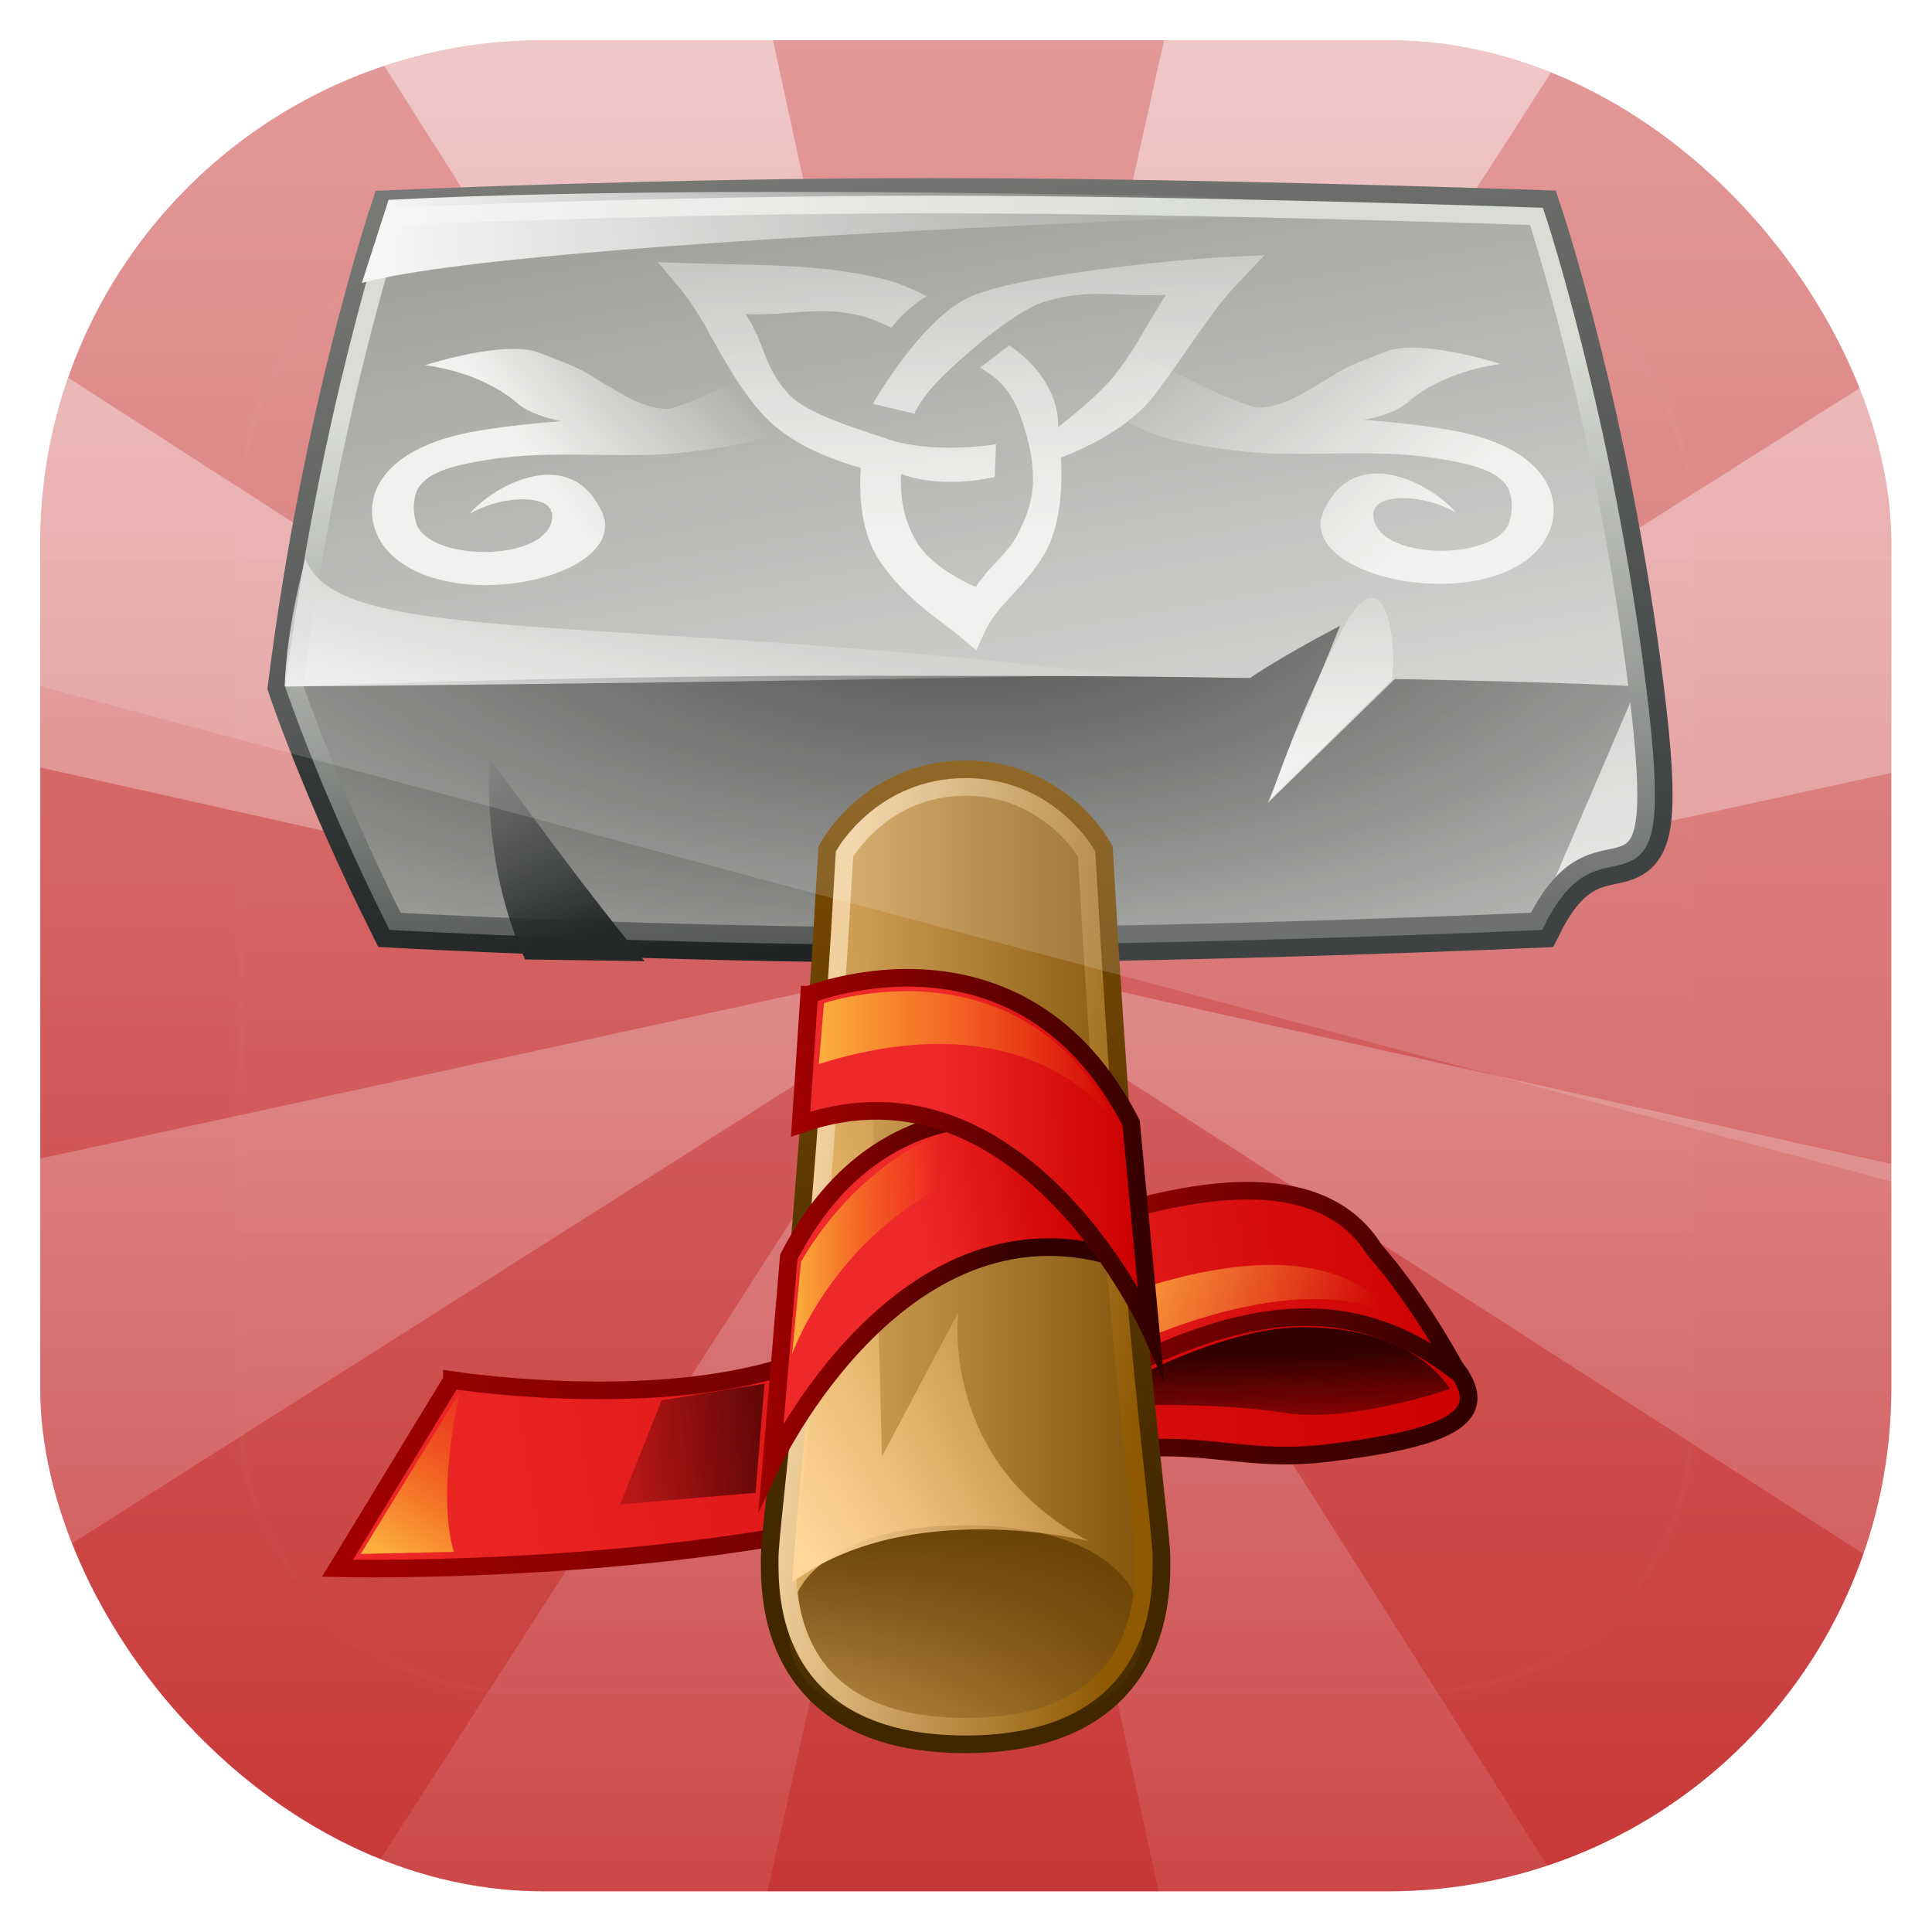 <?xml version="1.0" encoding="UTF-8" standalone="no"?>
<!-- Created with Inkscape (http://www.inkscape.org/) -->

<svg
   xmlns:dc="http://purl.org/dc/elements/1.1/"
   xmlns:cc="http://creativecommons.org/ns#"
   xmlns:rdf="http://www.w3.org/1999/02/22-rdf-syntax-ns#"
   xmlns:svg="http://www.w3.org/2000/svg"
   xmlns="http://www.w3.org/2000/svg"
   xmlns:xlink="http://www.w3.org/1999/xlink"
   xmlns:sodipodi="http://sodipodi.sourceforge.net/DTD/sodipodi-0.dtd"
   xmlns:inkscape="http://www.inkscape.org/namespaces/inkscape"
   width="96"
   height="96"
   id="svg11037"
   version="1.1"
   inkscape:version="0.48.3.1 r9886"
   sodipodi:docname="Thunar.svg">
  <defs
     id="defs11039">
    <linearGradient
       y2="1046.1"
       x2="48"
       y1="962.622"
       x1="48"
       gradientTransform="matrix(1.15,0,0,1.15,-7.2,-150.653)"
       gradientUnits="userSpaceOnUse"
       id="linearGradient3886"
       xlink:href="#linearGradient3795"
       inkscape:collect="always" />
    <linearGradient
       id="linearGradient3795">
      <stop
         style="stop-color:#13a6fd;stop-opacity:1;"
         offset="0"
         id="stop3797" />
      <stop
         style="stop-color:#2975b6;stop-opacity:1;"
         offset="1"
         id="stop3799" />
    </linearGradient>
    <linearGradient
       y2="1046.1"
       x2="48"
       y1="962.622"
       x1="48"
       gradientTransform="matrix(1.15,0,0,1.15,-7.2,-150.653)"
       gradientUnits="userSpaceOnUse"
       id="linearGradient11642"
       xlink:href="#linearGradient3617"
       inkscape:collect="always" />
    <linearGradient
       id="linearGradient3617"
       y2="5.988"
       gradientUnits="userSpaceOnUse"
       y1="90"
       x2="48"
       x1="48">
      <stop
         id="stop3616"
         style="stop-color:#c83737"
         offset="0" />
      <stop
         id="stop3618"
         style="stop-color:#de8787"
         offset="1" />
    </linearGradient>
    <linearGradient
       id="linearGradient4478"
       y2="109.11"
       gradientUnits="userSpaceOnUse"
       y1="6"
       x2="48"
       x1="48">
      <stop
         id="stop3739-1"
         style="stop-color:#fff"
         offset="0" />
      <stop
         id="stop3741-7"
         style="stop-color:#fff;stop-opacity:0"
         offset="1" />
    </linearGradient>
    <linearGradient
       id="linearGradient3613"
       x1="48"
       xlink:href="#linearGradient3737"
       gradientUnits="userSpaceOnUse"
       x2="48"
       y1="20.221"
       y2="138.66" />
    <linearGradient
       id="linearGradient3737">
      <stop
         id="stop3739"
         style="stop-color:#fff"
         offset="0" />
      <stop
         id="stop3741"
         style="stop-color:#fff;stop-opacity:0"
         offset="1" />
    </linearGradient>
    <clipPath
       id="clipPath3613">
      <rect
         id="rect3615"
         style="fill:#ffffff"
         rx="6"
         ry="6"
         height="84"
         width="84"
         y="6"
         x="6" />
    </clipPath>
    <filter
       id="filter3794"
       width="1.384"
       y="-0.192"
       x="-0.192"
       height="1.384"
       color-interpolation-filters="sRGB">
      <feGaussianBlur
         id="feGaussianBlur3796"
         stdDeviation="5.28" />
    </filter>
    <linearGradient
       id="linearGradient4390"
       x1="7.225"
       xlink:href="#linearGradient2806"
       gradientUnits="userSpaceOnUse"
       y1="37.761"
       gradientTransform="matrix(1.504,-0.24,0.24,1.504,-1.476,17.555)"
       x2="42.109"
       y2="37.761" />
    <linearGradient
       id="linearGradient2806">
      <stop
         id="stop2808"
         style="stop-color:#ef2929"
         offset="0" />
      <stop
         id="stop2810"
         style="stop-color:#c00"
         offset="1" />
    </linearGradient>
    <linearGradient
       id="linearGradient4392"
       x1="7.225"
       xlink:href="#linearGradient2928"
       gradientUnits="userSpaceOnUse"
       y1="37.761"
       gradientTransform="matrix(1.504,-0.24,0.24,1.504,-1.476,17.555)"
       x2="42.109"
       y2="37.761" />
    <linearGradient
       id="linearGradient2928">
      <stop
         id="stop2930"
         style="stop-color:#a40000"
         offset="0" />
      <stop
         id="stop2932"
         style="stop-color:#300000"
         offset="1" />
    </linearGradient>
    <linearGradient
       id="linearGradient4387"
       x1="20.375"
       xlink:href="#linearGradient2998"
       gradientUnits="userSpaceOnUse"
       y1="38.406"
       gradientTransform="matrix(1.504,-0.24,0.24,1.504,2.833,16.881)"
       x2="11.562"
       y2="37.719" />
    <linearGradient
       id="linearGradient2998">
      <stop
         id="stop3000"
         style="stop-color:#310000"
         offset="0" />
      <stop
         id="stop3002"
         style="stop-color:#310000;stop-opacity:0"
         offset="1" />
    </linearGradient>
    <linearGradient
       id="linearGradient4382"
       x1="25.412"
       xlink:href="#linearGradient2806"
       gradientUnits="userSpaceOnUse"
       y1="35.894"
       gradientTransform="matrix(1.504,-0.24,0.24,1.504,-1.476,17.555)"
       x2="41.9"
       y2="35.894" />
    <linearGradient
       id="linearGradient3241">
      <stop
         id="stop3243"
         style="stop-color:#ef2929"
         offset="0" />
      <stop
         id="stop3245"
         style="stop-color:#c00"
         offset="1" />
    </linearGradient>
    <linearGradient
       id="linearGradient4384"
       x1="30.038"
       xlink:href="#linearGradient2928"
       gradientUnits="userSpaceOnUse"
       y1="32.262"
       gradientTransform="matrix(1.504,-0.24,0.24,1.504,-1.476,17.555)"
       x2="41.213"
       y2="39.525" />
    <linearGradient
       id="linearGradient3248">
      <stop
         id="stop3250"
         style="stop-color:#a40000"
         offset="0" />
      <stop
         id="stop3252"
         style="stop-color:#300000"
         offset="1" />
    </linearGradient>
    <linearGradient
       id="linearGradient4379"
       x1="22.675"
       gradientUnits="userSpaceOnUse"
       y1="-1.304"
       gradientTransform="matrix(1.523,0,0,1.523,9.916,10.947)"
       x2="27.513"
       y2="23.544">
      <stop
         id="stop2442"
         style="stop-color:#60625e"
         offset="0" />
      <stop
         id="stop2444"
         style="stop-color:#1d2122"
         offset="1" />
    </linearGradient>
    <linearGradient
       id="linearGradient4376"
       x1="31.117"
       gradientUnits="userSpaceOnUse"
       y1="23.842"
       gradientTransform="matrix(1.523,0,0,1.523,9.916,10.947)"
       x2="26.548"
       y2="-1.775">
      <stop
         id="stop2398"
         style="stop-color:#e1e2df"
         offset="0" />
      <stop
         id="stop2400"
         style="stop-color:#888a85"
         offset="1" />
    </linearGradient>
    <radialGradient
       id="radialGradient4373"
       gradientUnits="userSpaceOnUse"
       cy="-14.446"
       cx="25"
       gradientTransform="matrix(-3.409,0,0,-1.539,133.22,8.751)"
       r="20">
      <stop
         id="stop2418"
         style="stop-color:#30312f"
         offset="0" />
      <stop
         id="stop2420"
         style="stop-color:#555753;stop-opacity:0"
         offset="1" />
    </radialGradient>
    <linearGradient
       id="linearGradient4370"
       x1="18.996"
       gradientUnits="userSpaceOnUse"
       y1="7.247"
       gradientTransform="matrix(1.523,0,0,1.523,9.916,10.947)"
       x2="20.007"
       y2="23.842">
      <stop
         id="stop2406"
         style="stop-color:#d3d7cf"
         offset="0" />
      <stop
         id="stop2408"
         style="stop-color:#555856"
         offset="1" />
    </linearGradient>
    <linearGradient
       id="linearGradient4367"
       x1="36.125"
       xlink:href="#linearGradient2998"
       gradientUnits="userSpaceOnUse"
       y1="37.699"
       gradientTransform="matrix(1.504,-0.24,0.24,1.504,-1.476,17.555)"
       x2="35.656"
       y2="41.324" />
    <linearGradient
       id="linearGradient3267">
      <stop
         id="stop3269"
         style="stop-color:#310000"
         offset="0" />
      <stop
         id="stop3271"
         style="stop-color:#310000;stop-opacity:0"
         offset="1" />
    </linearGradient>
    <linearGradient
       id="linearGradient4364"
       x1="32.878"
       gradientUnits="userSpaceOnUse"
       y1="31.905"
       gradientTransform="matrix(1.504,-0.24,0.24,1.504,-1.476,17.555)"
       x2="39.863"
       y2="36.03">
      <stop
         id="stop2972"
         style="stop-color:#fcaf3e"
         offset="0" />
      <stop
         id="stop2974"
         style="stop-color:#fcaf3e;stop-opacity:0"
         offset="1" />
    </linearGradient>
    <linearGradient
       id="linearGradient4237"
       x1="32.4"
       gradientUnits="userSpaceOnUse"
       y1="17.6"
       gradientTransform="matrix(0.902,0,0,1,1.456,0)"
       x2="32.4"
       y2="42.369">
      <stop
         id="stop2523"
         style="stop-color:#7f4e01"
         offset="0" />
      <stop
         id="stop2525"
         style="stop-color:#402700"
         offset="1" />
    </linearGradient>
    <linearGradient
       id="linearGradient4239"
       x1="17.6"
       gradientUnits="userSpaceOnUse"
       y1="48.4"
       gradientTransform="matrix(0.902,0,0,1,1.456,0)"
       x2="32.4"
       y2="48.4">
      <stop
         id="stop2507"
         style="stop-color:#e9b96e"
         offset="0" />
      <stop
         id="stop2509"
         style="stop-color:#774a01"
         offset="1" />
    </linearGradient>
    <linearGradient
       id="linearGradient4241"
       y2="48.45"
       gradientUnits="userSpaceOnUse"
       y1="40"
       x2="24.923"
       x1="24">
      <stop
         id="stop2553"
         style="stop-color:#5f3a00"
         offset="0" />
      <stop
         id="stop2555"
         style="stop-color:#5f3a00;stop-opacity:0"
         offset="1" />
    </linearGradient>
    <linearGradient
       id="linearGradient4243"
       y2="33"
       gradientUnits="userSpaceOnUse"
       y1="31.764"
       x2="29.712"
       x1="19.348">
      <stop
         id="stop2533"
         style="stop-color:#f1d09e"
         offset="0" />
      <stop
         id="stop2535"
         style="stop-color:#8f5902"
         offset="1" />
    </linearGradient>
    <linearGradient
       id="linearGradient4356"
       x1="36.82"
       gradientUnits="userSpaceOnUse"
       y1="18"
       gradientTransform="matrix(1.523,0,0,1.523,9.916,10.947)"
       x2="36.82"
       y2="11.375">
      <stop
         id="stop2434"
         style="stop-color:#eeeeec"
         offset="0" />
      <stop
         id="stop2436"
         style="stop-color:#eeeeec;stop-opacity:0"
         offset="1" />
    </linearGradient>
    <linearGradient
       id="linearGradient4353"
       x1="23.906"
       xlink:href="#linearGradient2415"
       gradientUnits="userSpaceOnUse"
       y1="6.047"
       gradientTransform="matrix(1.521,-0.077,-0.082,-1.435,11.925,38.648)"
       x2="24.746"
       y2="21.636" />
    <linearGradient
       id="linearGradient2415">
      <stop
         id="stop2417"
         style="stop-color:#eeeeec"
         offset="0" />
      <stop
         id="stop2419"
         style="stop-color:#eeeeec;stop-opacity:0"
         offset="1" />
    </linearGradient>
    <linearGradient
       id="linearGradient4350"
       x1="12.255"
       xlink:href="#linearGradient2415"
       gradientUnits="userSpaceOnUse"
       y1="14.821"
       gradientTransform="matrix(-1.516,-0.019,-0.089,1.328,85.606,11.221)"
       x2="20.264"
       y2="8.149" />
    <linearGradient
       id="linearGradient3296">
      <stop
         id="stop3298"
         style="stop-color:#eeeeec"
         offset="0" />
      <stop
         id="stop3300"
         style="stop-color:#eeeeec;stop-opacity:0"
         offset="1" />
    </linearGradient>
    <linearGradient
       id="linearGradient4347"
       x1="12.9"
       xlink:href="#linearGradient2415"
       gradientUnits="userSpaceOnUse"
       y1="12.908"
       gradientTransform="matrix(1.516,-0.019,0.089,1.328,10.124,11.277)"
       x2="18.573"
       y2="9.713" />
    <linearGradient
       id="linearGradient3303">
      <stop
         id="stop3305"
         style="stop-color:#eeeeec"
         offset="0" />
      <stop
         id="stop3307"
         style="stop-color:#eeeeec;stop-opacity:0"
         offset="1" />
    </linearGradient>
    <linearGradient
       id="linearGradient4344"
       x1="9.375"
       xlink:href="#linearGradient2950"
       gradientUnits="userSpaceOnUse"
       y1="39.688"
       gradientTransform="matrix(1.504,-0.24,0.24,1.504,-1.476,17.555)"
       x2="13.312"
       y2="35" />
    <linearGradient
       id="linearGradient2950">
      <stop
         id="stop2952"
         style="stop-color:#fcaf3e"
         offset="0" />
      <stop
         id="stop2954"
         style="stop-color:#f57900;stop-opacity:0"
         offset="1" />
    </linearGradient>
    <linearGradient
       id="linearGradient4341"
       x1="19.445"
       gradientUnits="userSpaceOnUse"
       y1="42.078"
       gradientTransform="matrix(1.523,0,0,1.523,11.439,10.947)"
       x2="29.433"
       y2="34.035">
      <stop
         id="stop2890"
         style="stop-color:#ffd79a"
         offset="0" />
      <stop
         id="stop2892"
         style="stop-color:#eeb660;stop-opacity:0"
         offset="1" />
    </linearGradient>
    <linearGradient
       id="linearGradient4336"
       x1="22.668"
       xlink:href="#linearGradient2806"
       gradientUnits="userSpaceOnUse"
       y1="32.237"
       gradientTransform="matrix(1.523,0,0,1.523,11.439,10.947)"
       x2="27.389"
       y2="31.441" />
    <linearGradient
       id="linearGradient3317">
      <stop
         id="stop3319"
         style="stop-color:#ef2929"
         offset="0" />
      <stop
         id="stop3321"
         style="stop-color:#c00"
         offset="1" />
    </linearGradient>
    <linearGradient
       id="linearGradient4338"
       x1="17.806"
       xlink:href="#linearGradient2928"
       gradientUnits="userSpaceOnUse"
       y1="34.004"
       gradientTransform="matrix(1.523,0,0,1.523,11.439,10.947)"
       x2="25.709"
       y2="34.579" />
    <linearGradient
       id="linearGradient3324">
      <stop
         id="stop3326"
         style="stop-color:#a40000"
         offset="0" />
      <stop
         id="stop3328"
         style="stop-color:#300000"
         offset="1" />
    </linearGradient>
    <linearGradient
       id="linearGradient4331"
       x1="23.277"
       xlink:href="#linearGradient2806"
       gradientUnits="userSpaceOnUse"
       y1="32.055"
       gradientTransform="matrix(1.523,0,0,1.523,11.439,10.947)"
       x2="29.111"
       y2="31.967" />
    <linearGradient
       id="linearGradient3331">
      <stop
         id="stop3333"
         style="stop-color:#ef2929"
         offset="0" />
      <stop
         id="stop3335"
         style="stop-color:#c00"
         offset="1" />
    </linearGradient>
    <linearGradient
       id="linearGradient4333"
       x1="18.681"
       xlink:href="#linearGradient2928"
       gradientUnits="userSpaceOnUse"
       y1="29.934"
       gradientTransform="matrix(1.523,0,0,1.523,11.439,10.947)"
       x2="29.907"
       y2="29.934" />
    <linearGradient
       id="linearGradient3338">
      <stop
         id="stop3340"
         style="stop-color:#a40000"
         offset="0" />
      <stop
         id="stop3342"
         style="stop-color:#300000"
         offset="1" />
    </linearGradient>
    <linearGradient
       id="linearGradient4328"
       x1="19.625"
       xlink:href="#linearGradient2950"
       gradientUnits="userSpaceOnUse"
       y1="27.072"
       gradientTransform="matrix(1.523,0,0,1.523,11.439,10.947)"
       x2="28.5"
       y2="27.072" />
    <linearGradient
       id="linearGradient3345">
      <stop
         id="stop3347"
         style="stop-color:#fcaf3e"
         offset="0" />
      <stop
         id="stop3349"
         style="stop-color:#f57900;stop-opacity:0"
         offset="1" />
    </linearGradient>
    <linearGradient
       id="linearGradient4325"
       x1="18.827"
       xlink:href="#linearGradient2950"
       gradientUnits="userSpaceOnUse"
       y1="31.339"
       gradientTransform="matrix(1.523,0,0,1.523,11.439,10.947)"
       x2="23.335"
       y2="31.25" />
    <linearGradient
       id="linearGradient3352">
      <stop
         id="stop3354"
         style="stop-color:#fcaf3e"
         offset="0" />
      <stop
         id="stop3356"
         style="stop-color:#f57900;stop-opacity:0"
         offset="1" />
    </linearGradient>
    <linearGradient
       id="linearGradient4322"
       x1="4.773"
       xlink:href="#linearGradient2898"
       gradientUnits="userSpaceOnUse"
       y1="17.55"
       gradientTransform="matrix(1.523,0,0,1.523,11.439,10.947)"
       x2="7.867"
       y2="8.093" />
    <linearGradient
       id="linearGradient2898">
      <stop
         id="stop2900"
         style="stop-color:#f5f5f4"
         offset="0" />
      <stop
         id="stop2902"
         style="stop-color:#f5f5f4;stop-opacity:0"
         offset="1" />
    </linearGradient>
    <linearGradient
       id="linearGradient4319"
       x1="11.358"
       gradientUnits="userSpaceOnUse"
       y1="23.826"
       gradientTransform="matrix(1.523,0,0,1.523,11.439,10.947)"
       x2="9.369"
       y2="17.771">
      <stop
         id="stop2910"
         style="stop-color:#252829"
         offset="0" />
      <stop
         id="stop2912"
         style="stop-color:#252829;stop-opacity:0"
         offset="1" />
    </linearGradient>
    <linearGradient
       id="linearGradient4316"
       x1="6.541"
       xlink:href="#linearGradient2898"
       gradientUnits="userSpaceOnUse"
       y1="2.197"
       gradientTransform="matrix(1.523,0,0,1.523,11.439,10.947)"
       x2="32.085"
       y2="2.197" />
    <linearGradient
       id="linearGradient3366">
      <stop
         id="stop3368"
         style="stop-color:#f5f5f4"
         offset="0" />
      <stop
         id="stop3370"
         style="stop-color:#f5f5f4;stop-opacity:0"
         offset="1" />
    </linearGradient>
    <radialGradient
       id="radialGradient4275"
       fx="18.934"
       fy="17.81"
       gradientUnits="userSpaceOnUse"
       cy="17.486"
       cx="18.634"
       gradientTransform="scale(1.037,0.964)"
       r="40.693">
      <stop
         id="stop4752"
         style="stop-color:#fff"
         offset="0" />
      <stop
         id="stop4758"
         style="stop-color:#fefefe"
         offset=".379" />
      <stop
         id="stop4754"
         style="stop-color:#1d1d1d"
         offset="1" />
    </radialGradient>
    <radialGradient
       id="radialGradient3376"
       fx="18.934"
       fy="17.81"
       gradientUnits="userSpaceOnUse"
       cy="17.486"
       cx="18.634"
       gradientTransform="scale(1.037,0.964)"
       r="40.693">
      <stop
         id="stop3378"
         style="stop-color:#fff"
         offset="0" />
      <stop
         id="stop3380"
         style="stop-color:#fefefe"
         offset=".379" />
      <stop
         id="stop3382"
         style="stop-color:#1d1d1d"
         offset="1" />
    </radialGradient>
    <radialGradient
       r="40.693"
       fy="17.81"
       fx="18.934"
       cy="17.486"
       cx="18.634"
       gradientTransform="scale(1.037,0.964)"
       gradientUnits="userSpaceOnUse"
       id="radialGradient3423"
       xlink:href="#radialGradient4275"
       inkscape:collect="always" />
    <radialGradient
       r="40.693"
       fy="17.81"
       fx="18.934"
       cy="17.486"
       cx="18.634"
       gradientTransform="scale(1.037,0.964)"
       gradientUnits="userSpaceOnUse"
       id="radialGradient3425"
       xlink:href="#radialGradient4275"
       inkscape:collect="always" />
    <clipPath
       clipPathUnits="userSpaceOnUse"
       id="clipPath4114">
      <rect
         x="6"
         y="6"
         width="84"
         height="84"
         style="fill:url(#linearGradient4118);fill-opacity:1"
         id="rect4116"
         rx="22.826"
         ry="22.826" />
    </clipPath>
    <linearGradient
       inkscape:collect="always"
       xlink:href="#linearGradient3617"
       id="linearGradient4118"
       gradientUnits="userSpaceOnUse"
       gradientTransform="matrix(1.05,0,0,1.05,-2.4,-1006.579)"
       x1="48"
       y1="962.622"
       x2="48"
       y2="1046.1" />
    <clipPath
       clipPathUnits="userSpaceOnUse"
       id="clipPath3009">
      <path
         id="path3011"
         d="m -2,956.362 -96,0 0,33.562 96,25.687 0,-59.25 z"
         style="opacity:0.15;fill:#ffffff;fill-opacity:1;stroke:none"
         inkscape:connector-curvature="0" />
    </clipPath>
  </defs>
  <sodipodi:namedview
     id="base"
     pagecolor="#ffffff"
     bordercolor="#666666"
     borderopacity="1.0"
     inkscape:pageopacity="0.0"
     inkscape:pageshadow="2"
     inkscape:zoom="3.959798"
     inkscape:cx="33.538031"
     inkscape:cy="59.964634"
     inkscape:document-units="px"
     inkscape:current-layer="layer1"
     showgrid="false"
     inkscape:window-width="1280"
     inkscape:window-height="750"
     inkscape:window-x="0"
     inkscape:window-y="22"
     inkscape:window-maximized="1"
     showguides="true"
     inkscape:guide-bbox="true">
    <sodipodi:guide
       orientation="0,1"
       position="-24.749,0"
       id="guide11064" />
    <sodipodi:guide
       orientation="0,1"
       position="-23.234,96"
       id="guide11066" />
    <sodipodi:guide
       orientation="1,0"
       position="0,54.801"
       id="guide11068" />
    <sodipodi:guide
       orientation="1,0"
       position="96,51.013"
       id="guide11070" />
    <sodipodi:guide
       orientation="0,1"
       position="-18.94,48"
       id="guide11072" />
    <sodipodi:guide
       orientation="1,0"
       position="48,79.297"
       id="guide11074" />
    <sodipodi:guide
       orientation="1,0"
       position="2,75.509"
       id="guide11076" />
    <sodipodi:guide
       orientation="0,1"
       position="-77.277,2"
       id="guide11078" />
    <sodipodi:guide
       orientation="1,0"
       position="94,77.782"
       id="guide11080" />
    <sodipodi:guide
       orientation="0,1"
       position="-65.912,94"
       id="guide11082" />
  </sodipodi:namedview>
  <g
     inkscape:label="Layer 1"
     inkscape:groupmode="layer"
     id="layer1"
     transform="translate(0,-956.362)">
    <g
       transform="matrix(1.095,0,0,1.095,-4.571,951.791)"
       id="g3164"
       clip-path="url(#clipPath4114)">
      <g
         id="g3136">
        <rect
           id="rect2419"
           style="fill:url(#linearGradient3617)"
           rx="6"
           ry="6"
           height="84"
           width="84"
           y="6"
           x="6" />
        <path
           inkscape:connector-curvature="0"
           id="path4141"
           style="opacity:0.45;fill:url(#linearGradient4478)"
           d="M 20.875,6 46.656,46.656 6,20.5 V 39 L 46.219,48 6,56.75 V 75.125 L 46.656,49.344 20.5,90 H 39 L 48,49.781 56.75,90 H 75.125 L 49.344,49.344 90,75.5 V 57 L 49.781,48 90,39.25 V 20.875 L 49.344,46.656 75.5,6 H 57 L 48,46.219 39.25,6 H 20.875 z" />
      </g>
      <g
         id="layer5">
        <rect
           x="15"
           y="15"
           width="66"
           height="66"
           ry="12"
           rx="12"
           clip-path="url(#clipPath3613)"
           style="opacity:0.1;fill:url(#linearGradient3613);stroke:#ffffff;stroke-width:0.5;stroke-linecap:round;filter:url(#filter3794)"
           id="rect3171" />
      </g>
      <g
         id="layer3">
        <g
           id="g4713">
          <path
             inkscape:connector-curvature="0"
             d="m 24.685,66.799 c 0,0 8.327,1.313 14.601,-0.458 6.274,-1.77 26.969,-5.488 26.969,-5.488 l 4.185,5.697 c 1.285,2.013 -0.694,2.906 -5.989,3.557 -5.295,0.651 -6.818,-1.728 -15.638,1.472 -11.608,4.212 -29.324,3.761 -29.324,3.761 l 5.196,-8.54 z"
             style="fill:url(#linearGradient4390);fill-rule:evenodd;stroke:url(#linearGradient4392);stroke-width:0.8;stroke-miterlimit:10"
             id="path2968" />
          <path
             inkscape:connector-curvature="0"
             d="m 34.196,67.721 -1.882,4.721 6.148,-0.525 0.403,-4.954 -4.669,0.757 z"
             style="fill:url(#linearGradient4387);fill-rule:evenodd"
             id="path3006" />
          <path
             inkscape:connector-curvature="0"
             d="m 47.903,61.848 c 5.229,-2.279 15.276,-6.386 18.649,-0.946 0,0 1.895,2.06 3.779,5.568 -8.187,-6.457 -16.1,1.214 -23.615,3.665 l 1.187,-8.287 z"
             style="fill:url(#linearGradient4382);fill-rule:evenodd;stroke:url(#linearGradient4384);stroke-width:0.8"
             id="path2956" />
          <path
             inkscape:connector-curvature="0"
             d="m 22.103,13.994 c 0,0 12.187,-0.539 24.374,-0.539 3.54,0 7.338,0.045 10.944,0.11 8.808,0.158 16.477,0.429 16.477,0.429 0,0 3.047,9.14 4.57,21.327 1.523,12.187 -1.523,4.57 -4.57,10.664 0,0 -15.234,0.673 -27.421,0.673 -12.187,0 -24.374,-0.673 -24.374,-0.673 -3.047,-6.094 -4.57,-10.664 -4.57,-10.664 1.523,-12.187 4.57,-21.327 4.57,-21.327 z"
             style="fill:none;stroke:url(#linearGradient4379);stroke-width:2.4;stroke-miterlimit:100"
             id="path2190" />
          <path
             inkscape:connector-curvature="0"
             d="m 22.103,13.994 c 0,0 12.187,-0.539 24.374,-0.539 12.187,0 27.421,0.539 27.421,0.539 0,0 3.047,9.14 4.57,21.327 1.523,12.187 -1.523,4.57 -4.57,10.664 0,0 -15.234,0.673 -27.421,0.673 -12.187,0 -24.374,-0.673 -24.374,-0.673 -3.047,-6.094 -4.57,-10.664 -4.57,-10.664 1.523,-12.187 4.57,-21.327 4.57,-21.327 z"
             style="fill:url(#linearGradient4376);fill-rule:evenodd"
             id="path1315" />
          <path
             inkscape:connector-curvature="0"
             d="m 39.669,34.845 c -13.98,0.11 -22.136,0.476 -22.136,0.476 l 4.57,10.664 c 0,0 25.673,0.943 51.795,0 l 4.569,-10.664 c 0,0 -2.97,-0.188 -10.997,-0.333 l -5.76,5.617 3.279,-8.041 c -3.047,1.619 -4.087,2.377 -4.087,2.377 -4.27,-0.064 -7.121,-0.095 -12.902,-0.095 -2.975,0 -5.742,-0.02 -8.331,0 z"
             style="fill:url(#radialGradient4373);fill-rule:evenodd"
             id="path2414" />
          <path
             inkscape:connector-curvature="0"
             d="m 22.103,13.994 c 0,0 12.187,-0.539 24.374,-0.539 12.187,0 27.421,0.539 27.421,0.539 0,0 3.047,9.14 4.57,21.327 1.523,12.187 -1.523,4.57 -4.57,10.664 0,0 -15.234,0.673 -27.421,0.673 -12.187,0 -24.374,-0.673 -24.374,-0.673 -3.047,-6.094 -4.57,-10.664 -4.57,-10.664 1.523,-12.187 4.57,-21.327 4.57,-21.327 z"
             style="fill:none;stroke:url(#linearGradient4370);stroke-width:0.8;stroke-miterlimit:100"
             id="path2412" />
          <path
             inkscape:connector-curvature="0"
             d="m 53.039,68.068 c 0,0 5.297,-0.424 9.484,0.225 2.99,0.464 7.443,-1.089 7.443,-1.089 0,0 -1.482,-2.791 -6.617,-2.803 -4.508,-0.01 -10.201,3.746 -10.31,3.667 z"
             style="fill:url(#linearGradient4367);fill-rule:evenodd"
             id="path2988" />
          <path
             inkscape:connector-curvature="0"
             d="m 53.525,63.573 1.058,2.053 c 0,0 7.963,-4.149 12.808,-1.767 -3.824,-4.964 -13.866,-0.286 -13.866,-0.286 z"
             style="fill:url(#linearGradient4364);fill-rule:evenodd"
             id="path3016" />
          <g
             transform="matrix(1.523,0,0,1.523,11.439,10.947)"
             id="g2515">
            <path
               inkscape:connector-curvature="0"
               d="m 20.393,21 c 0,0 1.127,-2 3.607,-2 2.48,0 3.607,2 3.607,2 0.789,14.125 1.705,20 1.705,21 0,1 0.098,5 -5.312,5 -5.411,0 -5.312,-4 -5.312,-5 0,-1 0.916,-7.25 1.705,-21 z"
               style="fill:none;stroke:url(#linearGradient4237);stroke-width:1.576;stroke-miterlimit:100"
               id="path2529" />
            <path
               inkscape:connector-curvature="0"
               d="m 20.393,21 c 0,0 1.127,-2 3.607,-2 2.48,0 3.607,2 3.607,2 0.789,14.125 1.705,20 1.705,21 0,1 0.098,5 -5.312,5 -5.411,0 -5.312,-4 -5.312,-5 0,-1 0.916,-7.25 1.705,-21 z"
               style="fill:url(#linearGradient4239);fill-rule:evenodd"
               id="path2495" />
            <path
               inkscape:connector-curvature="0"
               d="m 19,43 c 0,0 0.75,-2 5,-2 4.25,0 5,2 5,2 0,0 2,4 -5,4 -7,0 -5,-4 -5,-4 z"
               style="fill:url(#linearGradient4241);fill-rule:evenodd"
               id="path2541" />
            <path
               inkscape:connector-curvature="0"
               d="m 20.393,21 c 0,0 1.127,-2 3.607,-2 2.48,0 3.607,2 3.607,2 0.789,14.125 1.705,20 1.705,21 0,1 0.098,5 -5.312,5 -5.411,0 -5.312,-4 -5.312,-5 0,-1 0.916,-7.25 1.705,-21 z"
               style="fill:none;stroke:url(#linearGradient4243);stroke-width:0.525;stroke-miterlimit:100"
               id="path2539" />
          </g>
          <path
             inkscape:connector-curvature="0"
             d="m 61.806,40.462 c 0,0 1.428,-4.285 3.332,-7.807 1.904,-3.523 2.475,0.762 2.19,2.38 l -5.522,5.427 z"
             style="fill:url(#linearGradient4356);fill-rule:evenodd"
             id="path2430" />
          <path
             inkscape:connector-curvature="0"
             d="m 48.476,33.686 -0.802,-0.679 c -0.707,-0.599 -2.428,-1.644 -3.578,-3.371 -0.725,-1.089 -0.967,-2.573 -0.861,-4.229 -1.946,-0.55 -3.525,-1.368 -4.53,-2.513 -1.683,-1.918 -2.437,-4.164 -3.658,-5.615 l -1.022,-1.207 1.624,0.052 c 2.764,0.091 5.749,0.014 8.525,0.691 0.721,0.176 1.384,0.459 2.048,0.795 -0.79,0.506 -1.282,1.022 -1.587,1.43 -0.006,0.008 -0.849,-0.404 -1.317,-0.518 -2.035,-0.496 -3.006,-0.029 -5.297,-0.09 0.926,1.464 0.772,2.295 1.871,3.548 0.835,0.951 2.847,1.541 4.652,2.147 1.805,0.606 4.488,0.279 4.827,0.204 l -0.058,1.487 c -0.447,0.101 -0.953,0.183 -1.514,0.212 -1.682,0.086 -2.627,-0.307 -2.738,-0.355 -0.064,1.281 0.234,2.385 0.805,3.242 0.713,1.071 2.384,1.806 2.587,1.892 0.803,-1.2 1.54,-1.497 2.083,-2.759 0.329,-0.766 0.941,-1.915 0.069,-4.636 -0.544,-1.695 -1.243,-2.106 -1.958,-2.554 l 1.325,-1.012 c 0.427,0.287 0.914,0.692 1.308,1.193 0.988,1.256 0.919,2.383 0.907,2.517 0,0 1.862,-1.419 2.626,-2.427 0.991,-1.308 1.354,-2.159 2.275,-3.579 -2.042,0.125 -3.372,-0.344 -5.559,0.328 -0.592,0.182 -1.824,0.927 -3.289,2.193 -1.465,1.266 -2.191,2.047 -2.571,2.872 l -1.885,-0.444 c 0.022,-0.053 2.2,-3.853 4.384,-4.846 2.184,-0.992 9.258,-1.695 11.54,-1.811 l 1.854,-0.094 -1.214,1.276 c -1.27,1.334 -2.244,3.044 -3.764,5.048 -0.906,1.195 -2.398,2.134 -4.27,2.871 0,0 0.197,2.115 -0.453,3.756 -0.696,1.759 -2.385,2.809 -2.962,4.063 l -0.424,0.921 z"
             style="fill:url(#linearGradient4353);fill-rule:evenodd"
             id="path1540" />
          <path
             inkscape:connector-curvature="0"
             d="m 51.989,16.863 c 1.943,2.489 6.787,5.121 9.189,5.805 0.042,0.012 0.102,-0.009 0.142,0.002 0.01,-4.98e-4 0.037,0.001 0.047,5.94e-4 0.606,-0.035 1.234,-0.245 1.99,-0.681 2.213,-1.277 1.314,-0.937 3.729,-1.864 0.025,-0.01 0.071,-0.032 0.098,-0.04 1.516,-0.476 4.55,0.44 5.08,0.604 -0.514,0.064 -2.684,0.415 -4.194,1.733 -0.01,0.008 -0.04,0.033 -0.05,0.041 -0.01,0.008 -0.04,0.033 -0.05,0.041 -0.442,0.332 -1.12,0.573 -1.898,0.724 1.171,0.086 2.393,0.215 3.67,0.42 2.385,0.382 3.861,1.211 4.54,2.3 0.679,1.089 0.455,2.422 -0.46,3.317 -2.655,2.596 -9.755,1.264 -9.726,-1.326 0.002,-0.044 0.005,-0.121 0.011,-0.166 0.008,-0.056 0.046,-0.15 0.061,-0.207 0.017,-0.057 0.038,-0.148 0.061,-0.207 0.01,-0.023 0.042,-0.059 0.053,-0.082 1.409,-2.977 4.824,-1.182 5.964,0.158 -1.226,-0.718 -2.933,-0.857 -3.531,-0.377 -0.011,0.01 -0.04,0.031 -0.05,0.041 -0.015,0.016 -0.04,0.066 -0.053,0.082 -0.004,0.006 -0.047,0.035 -0.05,0.041 -0.003,0.006 3.62e-4,0.035 -0.003,0.042 -0.003,0.006 -1.33e-4,0.035 -0.003,0.042 -0.007,0.02 -0.048,0.062 -0.053,0.082 -0.001,0.007 -0.002,0.034 -0.003,0.042 -8.29e-4,0.007 -0.002,0.034 -0.003,0.042 -2.84e-4,0.007 -0.003,0.034 -0.003,0.042 -0.002,2.14 5.702,2.168 6.192,0.285 0.119,-0.457 0.111,-0.85 0.031,-1.163 -0.009,-0.033 -0.028,-0.094 -0.039,-0.125 -0.012,-0.031 -0.025,-0.095 -0.039,-0.125 -0.01,-0.019 -0.031,-0.065 -0.042,-0.084 -0.481,-0.819 -1.774,-1.095 -3.23,-1.328 -2.984,-0.478 -6.173,-0.011 -8.798,-0.318 -3.972,-0.464 -5.728,-1.012 -7.901,-3.795 l -0.679,-3.997 z"
             style="fill:url(#linearGradient4350);fill-rule:evenodd"
             id="path2461" />
          <path
             inkscape:connector-curvature="0"
             d="m 43.741,16.919 c -1.943,2.489 -6.787,5.121 -9.189,5.805 -0.042,0.012 -0.102,-0.009 -0.142,0.002 -0.01,-4.99e-4 -0.037,0.001 -0.047,5.94e-4 -0.606,-0.035 -1.234,-0.245 -1.99,-0.681 -2.213,-1.277 -1.314,-0.937 -3.729,-1.864 -0.025,-0.01 -0.071,-0.032 -0.098,-0.04 -1.516,-0.476 -4.55,0.44 -5.08,0.604 0.514,0.064 2.684,0.415 4.194,1.733 0.01,0.008 0.04,0.033 0.05,0.041 0.01,0.008 0.04,0.033 0.05,0.041 0.442,0.332 1.12,0.573 1.898,0.724 -1.171,0.086 -2.393,0.215 -3.67,0.42 -2.385,0.382 -3.861,1.211 -4.54,2.3 -0.679,1.089 -0.455,2.422 0.46,3.317 2.655,2.596 9.755,1.264 9.726,-1.326 -0.002,-0.044 -0.005,-0.121 -0.011,-0.166 -0.008,-0.056 -0.046,-0.15 -0.061,-0.207 -0.017,-0.057 -0.038,-0.148 -0.061,-0.207 -0.01,-0.023 -0.042,-0.059 -0.053,-0.082 -1.409,-2.977 -4.824,-1.182 -5.964,0.158 1.226,-0.718 2.933,-0.857 3.531,-0.377 0.011,0.01 0.04,0.031 0.05,0.041 0.015,0.016 0.04,0.066 0.053,0.082 0.004,0.006 0.047,0.035 0.05,0.041 0.003,0.006 -3.62e-4,0.035 0.003,0.042 0.003,0.006 1.33e-4,0.035 0.003,0.042 0.007,0.02 0.048,0.062 0.053,0.082 0.001,0.007 0.002,0.034 0.003,0.042 8.28e-4,0.007 0.002,0.034 0.003,0.042 2.83e-4,0.007 0.003,0.034 0.003,0.042 0.002,2.14 -5.702,2.168 -6.192,0.285 -0.119,-0.457 -0.111,-0.85 -0.031,-1.163 0.009,-0.033 0.028,-0.094 0.039,-0.125 0.012,-0.031 0.025,-0.095 0.039,-0.125 0.01,-0.019 0.031,-0.065 0.042,-0.084 0.481,-0.819 1.774,-1.095 3.23,-1.328 2.984,-0.478 6.173,-0.011 8.798,-0.318 3.972,-0.464 5.728,-1.012 7.901,-3.795 l 0.68,-3.995 z"
             style="fill:url(#linearGradient4347);fill-rule:evenodd"
             id="path2530" />
          <path
             inkscape:connector-curvature="0"
             d="m 20.543,74.69 4.514,-7.371 c 0,0 -1.113,4.516 -0.287,7.277 l -4.227,0.095 z"
             style="fill:url(#linearGradient4344);fill-rule:evenodd"
             id="path3034" />
          <path
             inkscape:connector-curvature="0"
             d="m 40.119,75.99 c 5.234,-3.922 13.465,-1.885 13.465,-1.885 -6.807,-3.57 -5.925,-10.368 -5.925,-10.368 l -3.464,6.528 -0.71,-27.803 c 0,0 -2.945,26.677 -3.366,33.527 z"
             style="fill:url(#linearGradient4341);fill-rule:evenodd"
             id="path2886" />
          <path
             inkscape:connector-curvature="0"
             d="m 54.382,55.787 0.864,5.587 c -10.099,-3.501 -16.072,9.268 -16.072,9.268 l 0.792,-9.423 c 4.982,-9.695 14.417,-5.432 14.417,-5.432 z"
             style="fill:url(#linearGradient4336);fill-rule:evenodd;stroke:url(#linearGradient4338);stroke-width:0.8;stroke-miterlimit:10"
             id="path2804" />
          <path
             inkscape:connector-curvature="0"
             d="m 40.894,49.313 -0.388,5.873 c 10.099,-3.501 15.882,9.363 15.882,9.363 l -0.886,-9.423 c -4.982,-9.695 -14.608,-5.813 -14.608,-5.813 z"
             style="fill:url(#linearGradient4331);fill-rule:evenodd;stroke:url(#linearGradient4333);stroke-width:0.8;stroke-miterlimit:10"
             id="path2584" />
          <path
             inkscape:connector-curvature="0"
             d="m 41.565,49.697 -0.23,2.761 c 9.943,-3.119 13.52,2.761 13.52,2.761 -4.189,-8.625 -13.29,-5.522 -13.29,-5.522 z"
             style="fill:url(#linearGradient4328);fill-rule:evenodd"
             id="path2850" />
          <path
             inkscape:connector-curvature="0"
             d="m 40.523,61.448 -0.404,4.174 c 0,0 2.289,-6.598 9.425,-8.617 l -2.424,-1.481 c -4.443,1.75 -6.598,5.925 -6.598,5.925 z"
             style="fill:url(#linearGradient4325);fill-rule:evenodd"
             id="path2876" />
          <path
             inkscape:connector-curvature="0"
             d="m 17.094,35.326 c 0,0 0.034,-2.491 0.943,-5.79 1.448,3.972 13.111,2.441 37.028,5.251 -17.959,0.387 -37.971,0.539 -37.971,0.539 z"
             style="fill:url(#linearGradient4322);fill-rule:evenodd"
             id="path2896" />
          <path
             inkscape:connector-curvature="0"
             d="m 28.001,47.713 c -2.02,-4.443 -1.616,-9.156 -1.616,-9.156 0,0 4.62,6.407 7.044,9.235 l -5.428,-0.079 z"
             style="fill:url(#linearGradient4319);fill-rule:evenodd"
             id="path2906" />
          <path
             inkscape:connector-curvature="0"
             d="m 21.807,13.244 -1.212,3.77 c 8.348,-2.289 53.725,-3.501 53.725,-3.501 0,0 -34.335,-1.212 -52.513,-0.269 z"
             style="fill:url(#linearGradient4316);fill-rule:evenodd"
             id="path3044" />
        </g>
        <g
           transform="matrix(1.496,0,0,1.496,-133.41,1.421)"
           style="fill-opacity:0.713"
           id="g4202" />
        <g
           transform="matrix(1.496,0,0,1.496,-133.41,1.421)"
           style="fill-opacity:0.713"
           id="g4212" />
        <g
           transform="matrix(1.496,0,0,1.496,-133.72,1.113)"
           style="color:#000000;fill:url(#radialGradient3423)"
           id="g3282" />
        <g
           transform="matrix(1.496,0,0,1.496,-133.72,1.113)"
           style="color:#000000;fill:url(#radialGradient3425)"
           id="g3292" />
      </g>
    </g>
    <rect
       ry="25"
       rx="25"
       id="rect3003"
       style="opacity:0.15;fill:#ffffff;fill-opacity:1"
       height="92"
       width="92"
       y="958.362"
       x="-96"
       clip-path="url(#clipPath3009)"
       transform="translate(98,3.8281269e-7)" />
  </g>
</svg>
